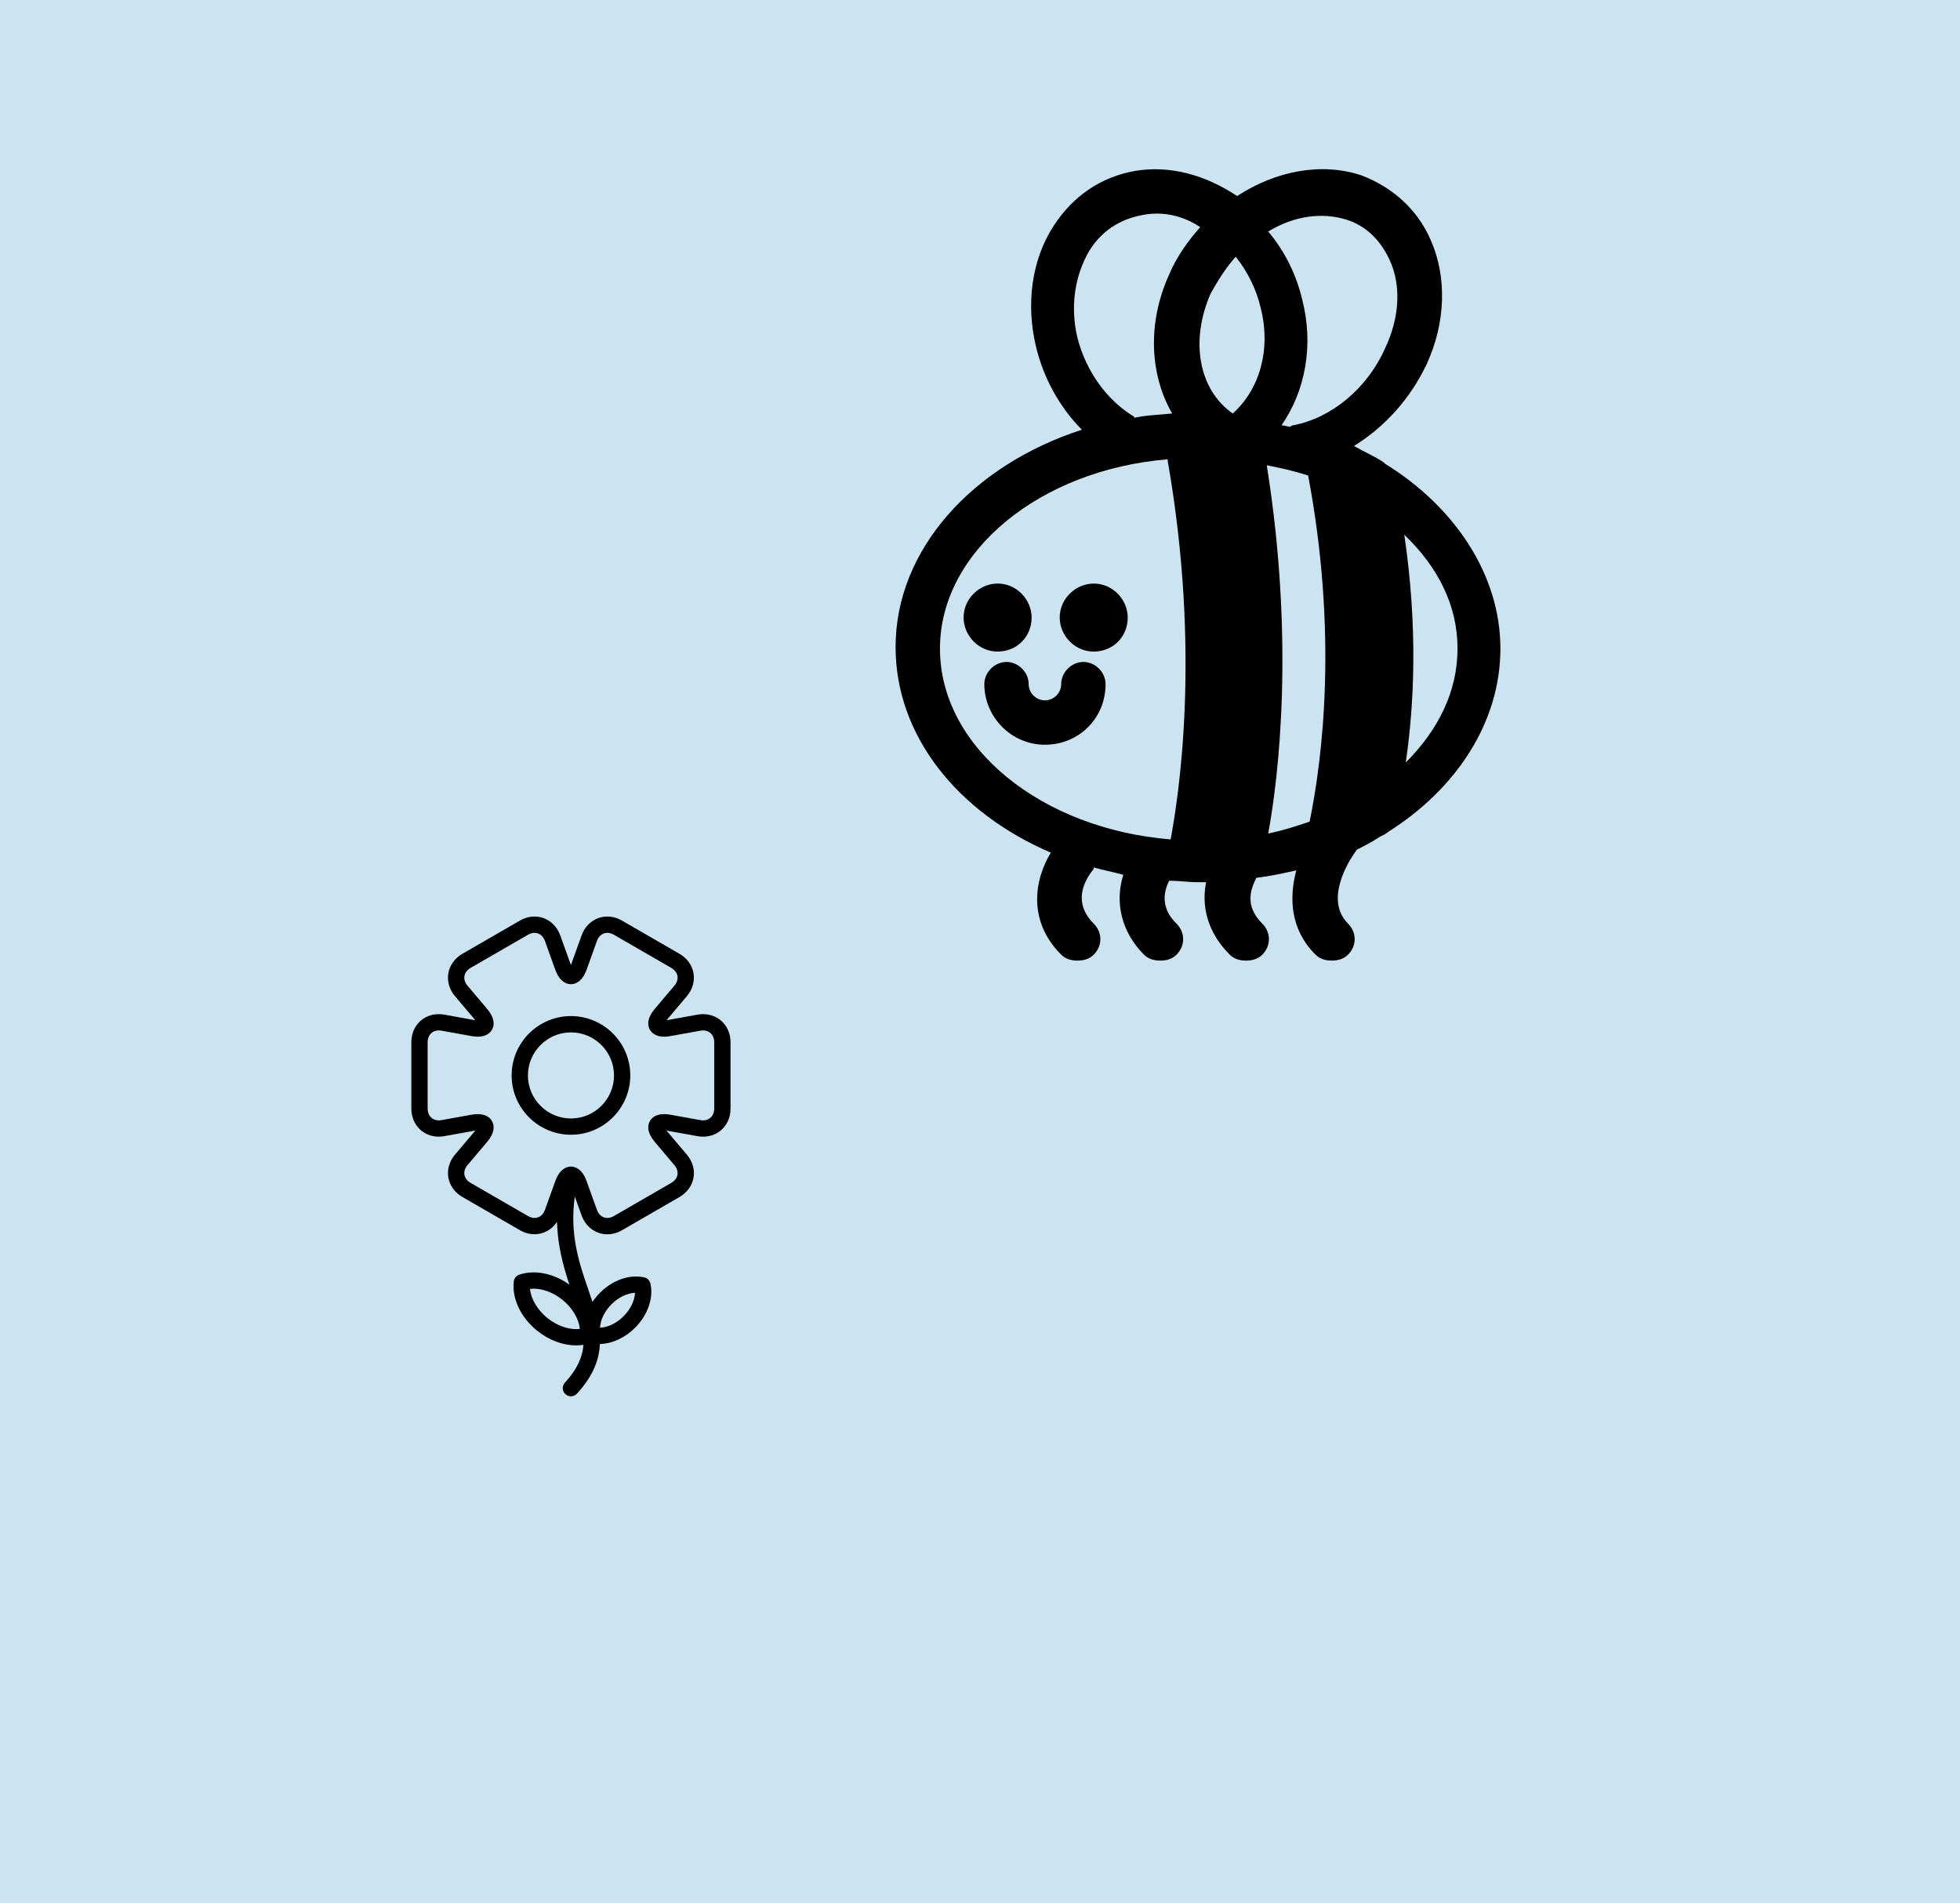 <?xml version="1.0" encoding="UTF-8"?>
<svg id="Layer_1" data-name="Layer 1" xmlns="http://www.w3.org/2000/svg" viewBox="0 0 824.72 800.61">
  <defs>
    <style>
      .cls-1 {
        fill: #cce3f2;
      }
    </style>
  </defs>
  <rect class="cls-1" width="824.72" height="800.61"/>
  <path d="M580.93,351.91c1.25-.62,2.49-1.25,3.11-1.87,28.62-18.04,47.29-46.04,47.29-77.16s-19.29-59.73-48.54-77.78l-.62-.62c-3.73-2.49-8.09-4.36-12.45-6.84,13.07-8.09,23.64-19.91,30.49-34.22,8.09-17.42,8.71-36.71,1.87-52.27-5.6-13.07-16.18-22.4-29.25-27.38-16.8-5.6-36.09-1.87-52.27,8.71-13.07-8.71-28-13.07-42.93-10.58-14.31,2.49-26.13,10.58-34.22,23.02-9.33,14.31-11.82,32.98-7.46,51.02,3.11,13.07,9.96,25.51,19.29,34.84-46.04,14.93-78.4,50.4-78.4,91.46,0,37.33,26.13,69.69,65.33,86.49-6.84,11.2-9.96,28.62,4.36,42.93,1.87,1.87,4.36,2.49,6.84,2.49s4.98-.62,6.84-2.49c3.73-3.73,3.73-9.33,0-13.07-9.96-9.96-2.49-19.91,0-23.02v-.62c4.36,1.25,8.09,1.87,12.45,3.11-3.73,11.82-.62,24.27,8.71,33.6,1.87,1.87,4.36,2.49,6.84,2.49s4.98-.62,6.84-2.49c3.73-3.73,3.73-9.33,0-13.07-1.87-1.87-8.09-8.09-3.11-18.04,4.36,0,8.09,.62,12.45,.62h3.11c-1.87,9.33,0,20.54,9.96,30.49,1.87,1.87,4.36,2.49,6.84,2.49s4.98-.62,6.84-2.49c3.73-3.73,3.73-9.33,0-13.07-7.46-7.46-4.98-14.31-2.49-19.29,5.6-.62,11.2-1.87,16.8-3.11-3.11,11.82-2.49,24.89,8.09,35.46,1.87,1.87,4.36,2.49,6.84,2.49s4.98-.62,6.84-2.49c3.73-3.73,3.73-9.33,0-13.07-9.96-9.96,0-26.13,3.73-31.11,2.49-1.25,6.22-3.11,9.96-5.6h0Zm-47.29-1.25c4.36-23.64,11.2-80.89-.62-154.93,6.22,1.25,11.82,2.49,17.42,4.36,12.45,65.96,6.22,118.22,.62,145.6-5.6,1.87-11.2,3.73-17.42,4.98h0Zm-13.69-242.66c4.98,6.22,8.71,13.69,10.58,21.78,4.36,17.42-.62,34.22-11.82,44.18-14.31-9.96-18.04-30.49-9.33-50.4,3.11-5.61,6.22-10.58,10.57-15.56Zm93.34,164.89c0,18.04-8.09,34.22-21.78,47.91,3.73-25.51,4.98-57.87-.62-95.82,14.31,13.69,22.4,29.87,22.4,47.91h0Zm-46.67-180.45c8.09,2.49,14.31,8.71,18.04,16.8,4.98,10.58,4.36,24.27-1.87,37.33-7.46,16.8-22.4,29.25-38.58,32.35q-.62,0-1.25,.62c-1.25,0-2.49-.62-3.73-.62,9.96-14.31,13.69-33.6,8.71-52.89-2.49-10.58-7.46-20.54-14.31-28.62,11.21-6.84,23.03-8.09,32.98-4.98h0Zm-89.6,82.76c-11.2-6.84-19.91-18.67-23.64-32.98-3.11-13.07-1.25-26.13,4.98-36.71,4.98-8.09,12.45-13.07,21.78-14.93,8.71-1.87,17.42,0,24.89,4.98-4.98,5.6-9.96,12.44-13.07,19.91-9.33,20.54-8.09,42.31,1.25,58.49-5.6,.62-10.58,.62-16.18,1.87q.62,0,0-.62h0Zm-81.51,97.69c0-41.07,42.31-75.29,95.82-79.64v.62c14.31,81.51,4.36,142.49,1.25,159.29-54.13-4.36-97.07-38.57-97.07-80.27h0Z"/>
  <path d="M434.08,259.82c0-7.46-6.22-14.31-14.31-14.31-7.46,0-14.31,6.22-14.31,14.31,0,7.46,6.22,14.31,14.31,14.31s14.31-6.22,14.31-14.31Z"/>
  <path d="M460.21,245.52c-7.46,0-14.31,6.22-14.31,14.31,0,7.46,6.22,14.31,14.31,14.31s14.31-6.22,14.31-14.31c0-7.47-6.22-14.31-14.31-14.31Z"/>
  <path d="M455.85,278.49c-4.98,0-9.33,4.36-9.33,9.33,0,3.73-3.11,6.84-6.84,6.84s-6.84-3.11-6.84-6.84c0-4.98-4.36-9.33-9.33-9.33s-9.33,4.36-9.33,9.33c0,13.69,11.2,25.51,25.51,25.51s25.51-11.2,25.51-25.51c0-4.98-4.36-9.33-9.34-9.33h0Z"/>
  <path d="M240.25,427.49c-13.77,0-24.97,11.2-24.97,24.96s11.2,24.96,24.97,24.96,24.96-11.2,24.96-24.96-11.2-24.96-24.96-24.96Zm0,43.08c-9.99,0-18.11-8.13-18.11-18.11s8.13-18.11,18.11-18.11,18.11,8.13,18.11,18.11-8.13,18.11-18.11,18.11Z"/>
  <path d="M295.86,426.67c-.76,0-1.54,.07-2.31,.21l-12.67,2.28c-.14,.03-.28,.05-.41,.07,.08-.1,.17-.21,.26-.32l8.31-9.83c2.34-2.77,3.35-6.28,2.77-9.64-.58-3.35-2.72-6.32-5.87-8.13l-24.26-14.01c-1.92-1.11-4.03-1.69-6.13-1.69-4.84,0-9.08,3.1-10.81,7.89l-4.36,12.11c-.05,.14-.1,.27-.15,.39-.05-.12-.1-.25-.15-.39l-4.36-12.11c-1.73-4.79-5.97-7.89-10.81-7.89-2.09,0-4.21,.59-6.13,1.69l-24.26,14.01c-3.14,1.81-5.28,4.78-5.87,8.13-.59,3.35,.42,6.86,2.77,9.64l8.31,9.83c.1,.11,.18,.22,.26,.32-.13-.02-.27-.04-.41-.07l-12.67-2.28c-.77-.14-1.55-.21-2.31-.21-6.57,0-11.52,5.06-11.52,11.77v28.01c0,6.71,4.95,11.77,11.52,11.77,.76,0,1.54-.07,2.31-.21l12.67-2.28c.14-.03,.28-.05,.41-.07-.08,.1-.17,.21-.26,.32l-8.31,9.83c-2.34,2.77-3.35,6.28-2.77,9.63,.59,3.35,2.72,6.32,5.87,8.13l24.26,14.01c1.92,1.11,4.04,1.69,6.13,1.69,3.86,0,7.34-1.97,9.47-5.2,.25,10.19,2.69,18.84,5.21,26.42-4.64-3.34-9.93-5.17-15.05-5.17-2.15,0-4.18,.33-6.06,.98-1.25,.43-2.14,1.54-2.29,2.85-.83,7.24,2.95,15.19,9.88,20.75,4.93,3.96,10.73,6.14,16.33,6.14,1.06,0,2.09-.08,3.1-.24-.42,5.18-2.62,10.3-7.8,15.91-1.28,1.39-1.2,3.56,.2,4.84,.66,.61,1.49,.91,2.32,.91,.92,0,1.84-.37,2.52-1.1,6.21-6.74,9.32-13.41,9.68-20.9,5.18-.13,10.55-2.6,14.78-6.83,5.38-5.38,7.86-12.52,6.47-18.63-.29-1.28-1.3-2.29-2.58-2.58-1.1-.25-2.25-.37-3.42-.37-5.32,0-10.86,2.49-15.21,6.84-1.21,1.21-2.26,2.5-3.17,3.85-.56-1.71-1.15-3.43-1.75-5.17-3.77-10.95-7.96-23.15-5.68-39.16l2.88,8c1.72,4.79,5.97,7.89,10.81,7.89,2.09,0,4.21-.59,6.13-1.69l24.26-14.01c3.14-1.81,5.28-4.78,5.87-8.13,.59-3.35-.42-6.87-2.77-9.64l-8.31-9.83c-.1-.11-.18-.22-.26-.33,.13,.02,.27,.04,.41,.07l12.67,2.28c.77,.14,1.55,.21,2.31,.21,6.57,0,11.52-5.06,11.52-11.77v-28.01c0-6.71-4.96-11.77-11.53-11.77h0Zm-38.55,122.06c2.89-2.89,6.55-4.67,9.89-4.82-.15,3.28-1.9,6.95-4.83,9.88-2.89,2.89-6.55,4.67-9.89,4.82,.15-3.28,1.9-6.94,4.83-9.88Zm-13.33,10.37c-.5,.06-1.02,.09-1.55,.09-3.99,0-8.38-1.69-12.04-4.63-4.24-3.41-6.96-8.02-7.38-12.29,.5-.06,1.02-.09,1.55-.09,3.99,0,8.38,1.69,12.04,4.63,4.24,3.41,6.96,8.02,7.38,12.29Zm56.55-92.65c0,2.9-1.92,4.92-4.67,4.92-.36,0-.72-.03-1.1-.1l-12.67-2.28c-.94-.17-1.83-.26-2.65-.26-4.03,0-5.6,2.07-6.17,3.31-.79,1.69-1.04,4.51,2.22,8.37l8.31,9.83c1.04,1.23,1.49,2.67,1.25,4.03-.24,1.37-1.14,2.56-2.54,3.37l-24.26,14.01c-.89,.51-1.8,.77-2.7,.77-1.97,0-3.6-1.26-4.36-3.36l-4.36-12.11c-1.92-5.33-4.96-6.13-6.6-6.13-.05,0-.09,0-.14,0h0c-1.67,.05-4.59,.95-6.45,6.13l-4.36,12.11c-.76,2.1-2.38,3.36-4.36,3.36-.9,0-1.81-.26-2.7-.77l-24.26-14.01c-1.4-.81-2.3-2.01-2.54-3.37s.2-2.8,1.25-4.03l8.31-9.83c3.26-3.85,3.01-6.68,2.22-8.37-.57-1.24-2.14-3.31-6.18-3.31-.81,0-1.7,.08-2.65,.26l-12.67,2.28c-.37,.07-.74,.1-1.1,.1-2.75,0-4.67-2.02-4.67-4.92v-28.01c0-2.9,1.92-4.92,4.67-4.92,.36,0,.73,.03,1.1,.1l12.67,2.28c.94,.17,1.83,.26,2.65,.26,4.03,0,5.6-2.08,6.18-3.31,.79-1.69,1.03-4.51-2.22-8.37l-8.31-9.83c-1.04-1.23-1.49-2.67-1.25-4.03,.24-1.37,1.14-2.57,2.54-3.37l24.25-14.01c.89-.51,1.8-.77,2.7-.77,1.97,0,3.6,1.25,4.36,3.36l4.36,12.11c1.92,5.33,4.96,6.13,6.6,6.13s4.68-.8,6.6-6.13l4.36-12.11c.76-2.1,2.39-3.36,4.36-3.36,.9,0,1.81,.26,2.7,.77l24.26,14.01c1.4,.81,2.3,2.01,2.54,3.37s-.2,2.8-1.25,4.03l-8.31,9.83c-3.26,3.85-3.01,6.68-2.22,8.37,.57,1.24,2.14,3.31,6.18,3.31,.81,0,1.7-.08,2.64-.26l12.67-2.28c.37-.07,.74-.1,1.1-.1,2.75,0,4.67,2.03,4.67,4.92v28.01Z"/>
</svg>
